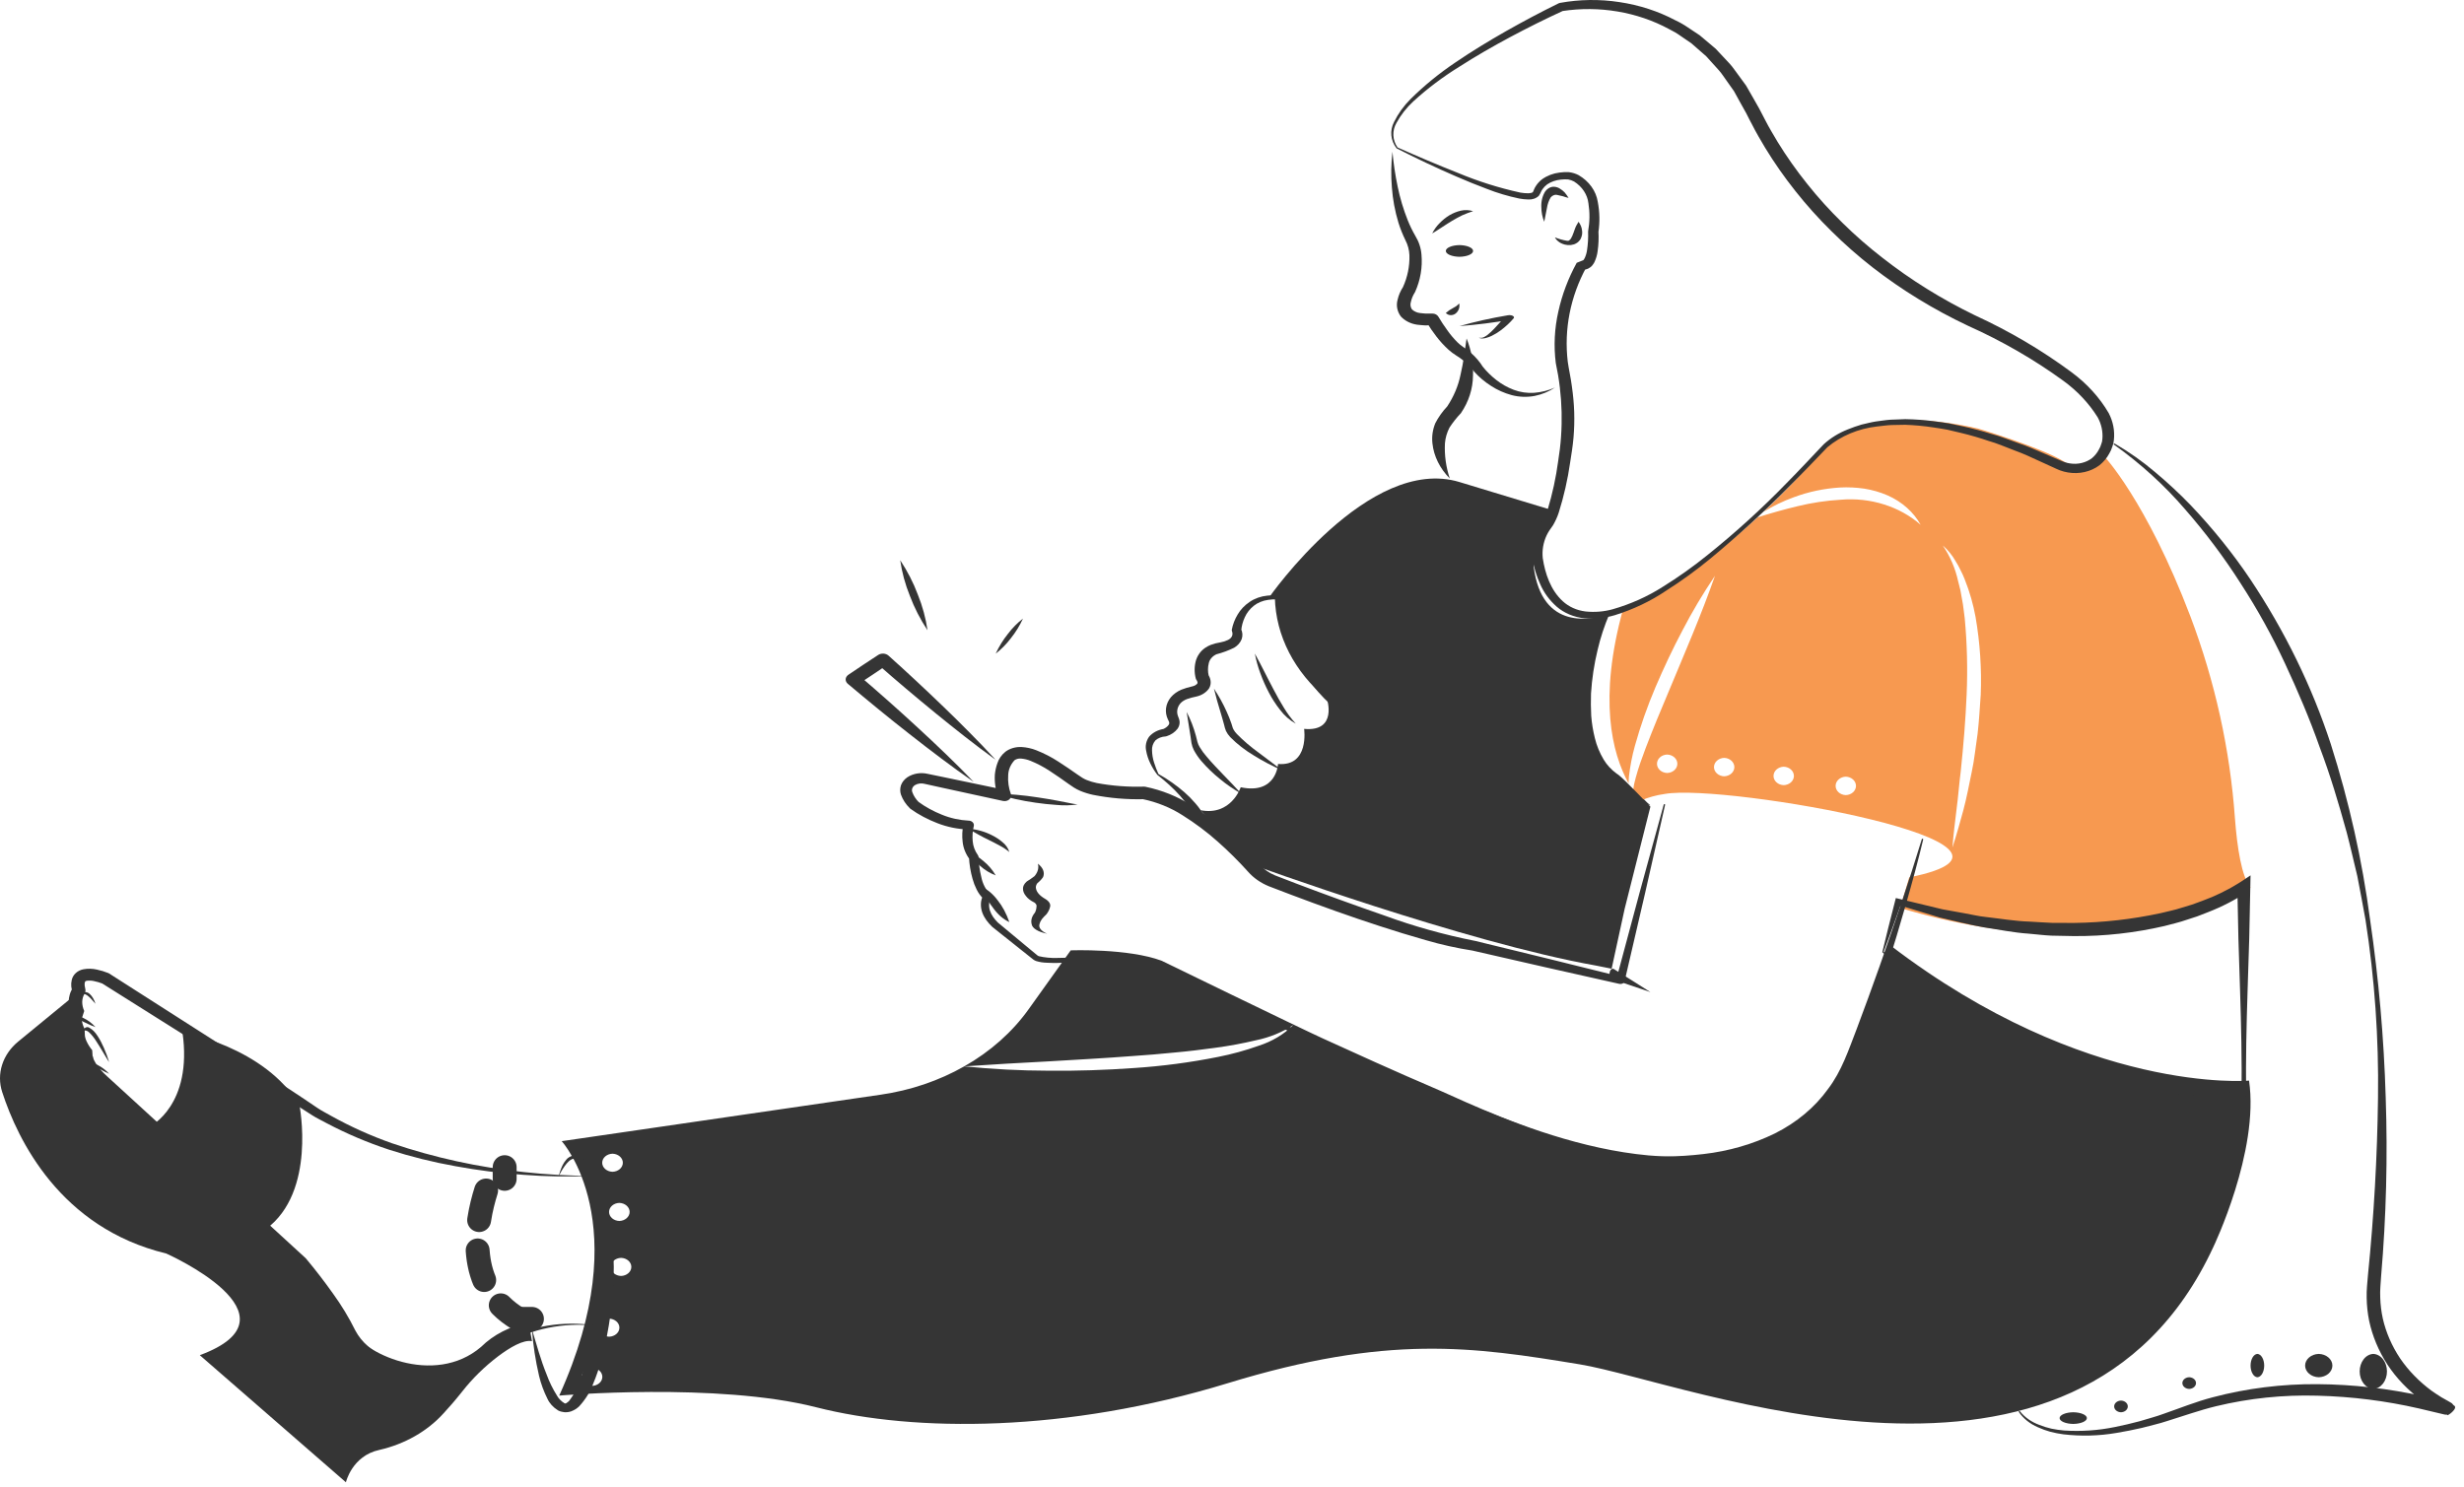 <svg width="174" height="105" viewBox="0 0 174 105" fill="none" xmlns="http://www.w3.org/2000/svg">
<g opacity="0.8">
<path d="M158.82 76.322C158.82 76.322 147.333 77.356 133.493 66.773C133.493 66.773 131.475 73.929 130.125 75.751C129.128 77.476 127.611 78.948 125.729 80.017C117.51 84.526 105.571 78.757 101.812 77.084C100.076 76.313 99.815 76.266 93.387 73.333C91.59 72.512 82.035 67.858 82.035 67.858C79.667 66.973 75.612 67.122 75.612 67.122L72.636 71.285C71.487 72.894 69.937 74.27 68.095 75.317C70.087 75.177 72.064 75.07 74.046 74.964C76.024 74.845 78.001 74.742 79.968 74.589C80.957 74.525 81.94 74.44 82.919 74.342C83.897 74.257 84.871 74.134 85.844 74.002C86.812 73.872 87.771 73.694 88.715 73.469C89.67 73.272 90.565 72.903 91.339 72.388C90.682 73.048 89.838 73.555 88.885 73.861C87.952 74.194 86.986 74.459 86 74.653C84.046 75.043 82.06 75.305 80.058 75.436C78.061 75.577 76.064 75.645 74.067 75.624C72.071 75.62 70.077 75.517 68.095 75.317H68.09C66.312 76.331 64.3 77.013 62.188 77.318L39.666 80.6C39.666 80.6 44.996 86.412 39.491 98.57C39.491 98.57 50.656 97.613 57.642 99.396C64.622 101.176 75.336 101.176 86.677 97.702C98.019 94.228 104 95.118 111.563 96.365C119.125 97.612 146.635 108.928 156.296 88.081C156.296 88.081 159.553 81.311 158.82 76.322ZM43.736 86.237C43.541 86.231 43.356 86.161 43.221 86.042C43.086 85.923 43.01 85.764 43.01 85.599C43.01 85.433 43.086 85.274 43.221 85.155C43.356 85.036 43.541 84.966 43.736 84.96C43.931 84.966 44.116 85.036 44.251 85.155C44.387 85.274 44.463 85.433 44.463 85.599C44.463 85.764 44.387 85.923 44.251 86.042C44.116 86.161 43.931 86.231 43.736 86.237ZM43.255 81.486C43.45 81.491 43.635 81.561 43.771 81.68C43.907 81.799 43.983 81.959 43.983 82.125C43.983 82.29 43.907 82.45 43.771 82.569C43.635 82.688 43.45 82.758 43.255 82.763C43.059 82.758 42.874 82.688 42.738 82.569C42.602 82.45 42.526 82.29 42.526 82.125C42.526 81.959 42.602 81.799 42.738 81.68C42.874 81.561 43.059 81.491 43.254 81.486H43.255ZM41.809 97.885C41.614 97.879 41.429 97.809 41.294 97.69C41.159 97.571 41.083 97.412 41.083 97.246C41.083 97.081 41.159 96.922 41.294 96.803C41.429 96.684 41.614 96.614 41.809 96.608C42.004 96.614 42.189 96.684 42.324 96.803C42.46 96.922 42.535 97.081 42.535 97.246C42.535 97.412 42.46 97.571 42.324 97.69C42.189 97.809 42.004 97.879 41.809 97.885H41.809ZM43.014 94.411C42.819 94.405 42.634 94.335 42.498 94.216C42.363 94.097 42.287 93.938 42.287 93.772C42.287 93.607 42.363 93.448 42.498 93.329C42.634 93.21 42.819 93.14 43.014 93.134C43.209 93.14 43.393 93.21 43.529 93.329C43.664 93.448 43.74 93.607 43.74 93.772C43.74 93.938 43.664 94.097 43.529 94.216C43.393 94.335 43.209 94.405 43.014 94.411ZM43.857 90.12C43.662 90.114 43.477 90.044 43.341 89.925C43.206 89.806 43.13 89.647 43.13 89.481C43.13 89.316 43.206 89.156 43.341 89.037C43.477 88.918 43.662 88.848 43.857 88.843C44.052 88.848 44.236 88.918 44.372 89.037C44.507 89.156 44.583 89.316 44.583 89.481C44.583 89.647 44.507 89.806 44.372 89.925C44.236 90.044 44.052 90.114 43.857 90.12H43.857Z" fill="#020202"/>
<path d="M115.773 56.056C115.989 56.368 116.249 56.646 116.547 56.882C116.437 56.853 115.546 56.602 115.585 56.284V56.265C115.619 56.175 115.686 56.1 115.773 56.056Z" fill="#020202"/>
<path d="M157.824 57.789C157.478 52.943 156.422 48.156 154.683 43.544C151.562 35.339 148.565 32.193 148.565 32.193C148.565 32.193 147.342 33.586 145.747 32.596C144.151 31.607 139.683 30.27 139.683 30.27C131.905 28.465 129.077 31.351 129.077 31.351C127.672 33.026 126.157 34.629 124.539 36.15C125.206 35.736 125.925 35.39 126.681 35.117C127.717 34.731 128.819 34.5 129.942 34.432C130.515 34.403 131.09 34.43 131.656 34.514C132.228 34.605 132.781 34.766 133.302 34.992C134.318 35.443 135.137 36.173 135.632 37.07C134.903 36.427 134.019 35.935 133.044 35.628C132.069 35.321 131.028 35.207 129.996 35.295C128.959 35.355 127.931 35.51 126.93 35.755C126 35.977 125.066 36.241 124.127 36.536L124.122 36.541C118.64 41.561 114.619 43.01 114.619 43.01C112.869 49.354 113.819 53.181 115.006 55.329C115.006 55.169 115.021 55.008 115.031 54.847C115.112 54.119 115.252 53.397 115.449 52.687C115.842 51.276 116.33 49.886 116.91 48.525C117.491 47.171 118.118 45.831 118.814 44.52C119.497 43.202 120.262 41.917 121.105 40.671C120.136 43.444 118.963 46.13 117.844 48.825C117.273 50.17 116.716 51.515 116.199 52.869C115.946 53.546 115.697 54.227 115.513 54.917C115.422 55.225 115.357 55.538 115.32 55.854C115.477 56.098 115.649 56.334 115.836 56.561C116.381 56.32 116.967 56.156 117.571 56.075C121.801 55.32 146.358 59.66 134.822 61.968L134.186 64.129C150.21 68.945 158.928 62.675 158.928 62.675C158.296 61.951 157.978 59.833 157.824 57.789ZM117.73 54.596C117.537 54.59 117.354 54.519 117.22 54.397C117.086 54.276 117.011 54.114 117.011 53.945C117.011 53.776 117.086 53.614 117.22 53.493C117.354 53.371 117.537 53.3 117.73 53.294C117.923 53.3 118.106 53.371 118.24 53.493C118.375 53.614 118.45 53.776 118.45 53.945C118.45 54.114 118.375 54.276 118.24 54.397C118.106 54.519 117.923 54.59 117.73 54.596ZM121.756 54.83C121.563 54.824 121.38 54.753 121.246 54.632C121.111 54.51 121.036 54.348 121.036 54.179C121.036 54.011 121.111 53.848 121.246 53.727C121.38 53.606 121.563 53.534 121.756 53.528C121.949 53.534 122.132 53.606 122.266 53.727C122.4 53.848 122.475 54.011 122.475 54.179C122.475 54.348 122.4 54.51 122.266 54.631C122.132 54.753 121.949 54.824 121.756 54.83V54.83ZM125.961 55.455C125.767 55.449 125.585 55.378 125.45 55.256C125.316 55.135 125.241 54.973 125.241 54.804C125.241 54.635 125.316 54.473 125.45 54.352C125.585 54.23 125.767 54.159 125.961 54.153C126.154 54.159 126.337 54.23 126.471 54.352C126.605 54.473 126.68 54.635 126.68 54.804C126.68 54.973 126.605 55.135 126.471 55.256C126.337 55.378 126.154 55.449 125.961 55.455ZM130.344 56.158C130.151 56.152 129.968 56.081 129.834 55.959C129.7 55.838 129.625 55.676 129.625 55.507C129.625 55.338 129.7 55.176 129.834 55.055C129.968 54.933 130.151 54.862 130.344 54.856C130.537 54.862 130.72 54.933 130.855 55.055C130.989 55.176 131.064 55.338 131.064 55.507C131.064 55.676 130.989 55.838 130.855 55.959C130.72 56.081 130.537 56.152 130.344 56.158ZM139.872 49.081C139.807 49.992 139.758 50.907 139.653 51.814L139.464 53.177C139.405 53.628 139.335 54.08 139.236 54.531C139.052 55.425 138.883 56.327 138.649 57.212C138.406 58.102 138.162 58.987 137.874 59.859C137.944 58.948 138.058 58.045 138.167 57.147C138.287 56.245 138.351 55.342 138.465 54.444C138.654 52.643 138.803 50.847 138.878 49.05C138.955 47.259 138.91 45.465 138.744 43.678C138.679 43.236 138.649 42.785 138.555 42.346L138.436 41.682C138.386 41.466 138.326 41.249 138.272 41.032C138.08 40.148 137.715 39.299 137.193 38.524C137.564 38.851 137.871 39.23 138.103 39.643C138.232 39.845 138.346 40.054 138.446 40.268C138.557 40.477 138.654 40.692 138.739 40.91C139.087 41.781 139.345 42.677 139.509 43.587C139.823 45.405 139.945 47.244 139.872 49.081V49.081Z" fill="#F58024"/>
<path d="M116.547 56.973L114.729 64.186L113.808 68.421L112.723 68.202C103.49 66.572 88.264 61.009 88.264 61.009L84.762 57.222C86.946 57.653 87.615 55.604 87.615 55.604C90.156 56.139 90.25 53.958 90.25 53.958C92.484 54.148 92.093 51.481 92.093 51.481C94.475 51.701 93.707 49.366 93.707 49.366C91.412 47.473 90.091 44.904 90.027 42.206C89.889 42.196 89.749 42.196 89.611 42.206C89.611 42.206 96.655 32.102 103.064 34.047L109.479 35.993C108.735 37.252 108.334 38.633 108.305 40.037C108.889 44.579 112.426 43.783 113.654 43.359C113.301 44.183 113.023 45.027 112.822 45.886C112.574 46.909 112.416 47.946 112.352 48.988C112.337 49.511 112.337 50.034 112.367 50.56C112.408 51.089 112.494 51.614 112.624 52.132C112.751 52.66 112.96 53.17 113.248 53.651C113.471 54.024 113.779 54.358 114.155 54.634C114.2 54.669 114.248 54.702 114.298 54.733L114.303 54.737C114.769 55.098 116.547 56.973 116.547 56.973Z" fill="#020202"/>
<path d="M98.331 10.716C98.405 11.544 98.528 12.367 98.699 13.184C98.864 13.989 99.102 14.782 99.409 15.555C99.56 15.934 99.74 16.303 99.947 16.661C100.198 17.071 100.347 17.524 100.381 17.989C100.46 18.885 100.306 19.785 99.93 20.621L99.918 20.641L99.905 20.663C99.772 20.874 99.678 21.102 99.628 21.34C99.602 21.426 99.596 21.516 99.609 21.604C99.624 21.693 99.657 21.778 99.709 21.855C99.855 21.989 100.047 22.079 100.256 22.108C100.397 22.119 100.531 22.142 100.677 22.148L101.126 22.146L101.155 22.146C101.242 22.146 101.327 22.167 101.402 22.207C101.476 22.247 101.536 22.304 101.576 22.372C101.76 22.688 101.978 23.012 102.199 23.317C102.411 23.622 102.653 23.909 102.921 24.177C103.048 24.302 103.188 24.417 103.34 24.518C103.527 24.642 103.703 24.776 103.869 24.921C104.207 25.215 104.494 25.551 104.721 25.918L104.697 25.884C104.977 26.235 105.302 26.556 105.667 26.84C106.033 27.128 106.449 27.362 106.899 27.534C107.354 27.705 107.848 27.777 108.341 27.744C108.851 27.704 109.348 27.578 109.804 27.372C109.383 27.657 108.896 27.859 108.377 27.963C107.839 28.066 107.28 28.046 106.752 27.907C106.226 27.764 105.732 27.543 105.291 27.254C104.843 26.969 104.442 26.63 104.101 26.247L104.078 26.213C103.864 25.925 103.606 25.665 103.31 25.441C103.163 25.324 103.007 25.215 102.844 25.115C102.646 24.993 102.462 24.855 102.293 24.703C101.975 24.413 101.687 24.099 101.431 23.764C101.178 23.437 100.947 23.097 100.736 22.748L101.186 22.973L100.641 22.982C100.456 22.977 100.262 22.951 100.073 22.933C99.623 22.87 99.215 22.664 98.926 22.354C98.799 22.185 98.713 21.995 98.672 21.796C98.631 21.596 98.636 21.392 98.688 21.194C98.762 20.858 98.9 20.535 99.097 20.238L99.072 20.28C99.398 19.563 99.553 18.796 99.529 18.024C99.515 17.655 99.417 17.292 99.242 16.956C99.049 16.559 98.887 16.152 98.756 15.736C98.507 14.916 98.35 14.076 98.29 13.229C98.22 12.392 98.234 11.551 98.331 10.716Z" fill="#020202"/>
<path d="M98.688 10.413C100.081 11.032 101.519 11.647 102.957 12.213C104.371 12.805 105.85 13.271 107.373 13.605C107.551 13.635 107.732 13.65 107.914 13.651C108.079 13.647 108.231 13.606 108.244 13.568C108.247 13.544 108.25 13.574 108.273 13.516L108.33 13.38C108.368 13.288 108.416 13.199 108.473 13.116C108.586 12.943 108.732 12.787 108.904 12.656C109.252 12.407 109.673 12.245 110.12 12.189C110.338 12.158 110.559 12.147 110.78 12.158C111.023 12.186 111.256 12.256 111.467 12.365C111.836 12.578 112.148 12.856 112.383 13.182C112.618 13.508 112.77 13.873 112.829 14.253C112.966 14.964 112.981 15.688 112.875 16.402L112.878 16.347C112.906 16.815 112.886 17.285 112.818 17.75C112.786 18.003 112.715 18.25 112.607 18.486C112.577 18.556 112.537 18.622 112.488 18.684C112.463 18.718 112.441 18.75 112.411 18.784C112.373 18.818 112.333 18.852 112.292 18.885C112.199 18.957 112.087 19.008 111.967 19.035C111.844 19.055 111.718 19.056 111.595 19.037L112.026 18.866C110.893 20.949 110.438 23.26 110.71 25.55C110.787 26.099 110.93 26.714 111.003 27.302C111.087 27.896 111.146 28.495 111.165 29.097C111.184 29.699 111.168 30.302 111.117 30.903C111.065 31.509 110.968 32.096 110.876 32.683C110.705 33.872 110.437 35.049 110.074 36.205C109.974 36.51 109.84 36.806 109.676 37.089L109.408 37.475C109.332 37.59 109.266 37.709 109.208 37.833C108.979 38.336 108.889 38.879 108.944 39.418C109.108 40.503 109.498 41.684 110.36 42.466C110.786 42.859 111.354 43.114 111.971 43.188C112.61 43.255 113.258 43.203 113.872 43.034C115.144 42.671 116.341 42.136 117.418 41.447C118.519 40.764 119.567 40.02 120.557 39.219C122.552 37.621 124.428 35.915 126.174 34.111C127.063 33.212 127.902 32.311 128.78 31.384C129.265 30.939 129.846 30.579 130.49 30.327C130.806 30.198 131.13 30.085 131.461 29.987C131.798 29.915 132.131 29.817 132.474 29.767C132.818 29.727 133.161 29.665 133.507 29.643L134.548 29.604C135.239 29.615 135.93 29.666 136.614 29.758C136.954 29.808 137.299 29.843 137.636 29.906L138.64 30.121C139.308 30.267 139.967 30.442 140.614 30.646C141.277 30.816 141.894 31.08 142.533 31.3C143.176 31.515 143.787 31.787 144.401 32.052L145.324 32.449L145.555 32.548C145.624 32.575 145.685 32.604 145.752 32.627C145.885 32.675 146.023 32.709 146.164 32.73C146.442 32.776 146.728 32.766 147 32.7C147.273 32.635 147.525 32.517 147.736 32.354C147.942 32.177 148.108 31.968 148.224 31.738C148.292 31.624 148.344 31.503 148.38 31.378L148.439 31.194L148.464 31.004C148.508 30.479 148.394 29.952 148.133 29.477C147.515 28.483 146.684 27.6 145.683 26.877C143.622 25.38 141.376 24.085 138.987 23.015C136.559 21.869 134.294 20.483 132.235 18.884C131.208 18.083 130.238 17.229 129.33 16.327C128.416 15.429 127.567 14.484 126.787 13.496C126.003 12.511 125.287 11.486 124.643 10.428C124.328 9.895 124.011 9.364 123.735 8.815C123.592 8.544 123.446 8.271 123.314 7.999L122.88 7.222L122.452 6.443L121.934 5.71C121.755 5.47 121.601 5.212 121.401 4.986L120.792 4.311L120.487 3.974L120.14 3.671L119.446 3.064L118.675 2.535C118.423 2.354 118.151 2.194 117.865 2.055C115.618 0.838 112.93 0.384 110.32 0.782L110.398 0.756C109.13 1.336 107.876 1.964 106.648 2.618C105.421 3.275 104.218 3.965 103.061 4.708C101.889 5.431 100.802 6.25 99.812 7.154C99.324 7.605 98.921 8.119 98.616 8.678C98.459 8.949 98.383 9.25 98.396 9.553C98.409 9.857 98.509 10.152 98.688 10.413ZM98.622 10.477C98.412 10.206 98.285 9.893 98.254 9.568C98.222 9.242 98.288 8.916 98.443 8.618C98.731 8.03 99.123 7.484 99.606 7C100.568 6.047 101.634 5.176 102.79 4.401C103.935 3.621 105.128 2.896 106.344 2.204C107.563 1.514 108.798 0.855 110.073 0.232L110.077 0.231C110.1 0.219 110.125 0.211 110.151 0.206C111.538 -0.048 112.969 -0.067 114.365 0.149C115.76 0.357 117.097 0.791 118.304 1.43C118.615 1.575 118.911 1.743 119.187 1.933L120.027 2.492L120.784 3.129L121.162 3.449L121.493 3.803L122.156 4.512C122.374 4.751 122.541 5.018 122.736 5.27L123.298 6.038L123.764 6.848L124.225 7.661C124.359 7.932 124.5 8.194 124.641 8.458C124.911 8.99 125.222 9.505 125.529 10.022C126.159 11.048 126.859 12.041 127.625 12.995C128.386 13.952 129.215 14.867 130.106 15.736C130.991 16.61 131.936 17.436 132.937 18.21C134.929 19.77 137.118 21.132 139.462 22.269C141.902 23.389 144.192 24.738 146.29 26.293C147.375 27.094 148.266 28.074 148.91 29.176C149.223 29.775 149.349 30.434 149.275 31.088L149.235 31.336C149.212 31.417 149.182 31.497 149.155 31.577C149.105 31.738 149.034 31.893 148.945 32.041C148.78 32.349 148.548 32.626 148.261 32.858C147.959 33.086 147.6 33.25 147.213 33.339C146.825 33.427 146.42 33.437 146.027 33.369C145.833 33.337 145.644 33.286 145.463 33.219C145.373 33.186 145.284 33.143 145.2 33.107L144.977 33.004L144.081 32.595C143.485 32.321 142.892 32.04 142.269 31.817C141.65 31.589 141.049 31.314 140.408 31.136C139.782 30.922 139.144 30.737 138.496 30.581L137.523 30.351C137.197 30.284 136.865 30.245 136.535 30.19C135.876 30.089 135.21 30.026 134.541 30.002L133.54 30.021C133.208 30.036 132.88 30.09 132.549 30.122C131.23 30.273 130.001 30.787 129.045 31.588C128.188 32.479 127.309 33.407 126.417 34.293C124.644 36.09 122.768 37.809 120.795 39.443C119.804 40.262 118.753 41.025 117.649 41.726C116.553 42.465 115.327 43.049 114.019 43.454C113.337 43.657 112.612 43.731 111.894 43.67C111.148 43.596 110.453 43.304 109.923 42.843C109.415 42.392 109.021 41.855 108.767 41.264C108.503 40.69 108.321 40.091 108.224 39.479C108.14 38.84 108.228 38.193 108.484 37.589C108.549 37.437 108.627 37.289 108.715 37.146L108.963 36.768C109.094 36.52 109.204 36.264 109.289 36.002C109.629 34.879 109.876 33.736 110.031 32.583C110.413 30.276 110.357 27.93 109.864 25.638C109.712 24.427 109.773 23.204 110.044 22.009C110.305 20.817 110.742 19.658 111.343 18.562L111.774 18.39C111.798 18.375 111.773 18.405 111.798 18.38C111.804 18.374 111.812 18.369 111.82 18.366L111.849 18.325C111.875 18.295 111.895 18.261 111.909 18.225C111.992 18.043 112.047 17.853 112.073 17.659C112.137 17.234 112.162 16.805 112.148 16.376L112.147 16.363C112.147 16.349 112.148 16.335 112.15 16.321C112.266 15.672 112.273 15.011 112.17 14.36C112.136 14.056 112.028 13.762 111.853 13.496C111.679 13.231 111.441 13.001 111.156 12.82C111.026 12.75 110.883 12.7 110.733 12.672C110.558 12.661 110.381 12.665 110.206 12.686C109.862 12.721 109.535 12.836 109.26 13.02C109.132 13.114 109.022 13.226 108.935 13.351C108.889 13.413 108.851 13.48 108.82 13.55L108.772 13.655C108.743 13.716 108.707 13.776 108.666 13.832C108.573 13.922 108.457 13.991 108.328 14.036C108.199 14.08 108.059 14.098 107.921 14.089C107.705 14.085 107.491 14.062 107.28 14.022C106.493 13.857 105.726 13.628 104.989 13.337C104.254 13.063 103.534 12.767 102.822 12.458C101.393 11.839 100.01 11.187 98.622 10.477V10.477Z" fill="#020202"/>
<path d="M103.565 23.906C103.908 24.75 104.062 25.636 104.018 26.523C104.011 27.453 103.718 28.366 103.166 29.181C102.86 29.502 102.59 29.844 102.357 30.203C102.176 30.556 102.067 30.93 102.037 31.312C101.994 32.15 102.11 32.988 102.38 33.798C101.678 33.087 101.251 32.224 101.154 31.318C101.099 30.837 101.168 30.351 101.356 29.893C101.572 29.471 101.854 29.073 102.196 28.709C102.665 28.003 102.985 27.238 103.143 26.447C103.334 25.627 103.449 24.78 103.565 23.906Z" fill="#020202"/>
<path d="M81.726 54.724C81.531 54.468 81.365 54.197 81.23 53.914C81.09 53.629 80.992 53.331 80.938 53.025C80.862 52.686 80.935 52.334 81.144 52.037C81.399 51.74 81.783 51.539 82.213 51.478L82.138 51.495C82.304 51.427 82.443 51.32 82.536 51.186C82.564 51.139 82.576 51.085 82.568 51.032C82.562 51.003 82.553 50.975 82.54 50.948L82.473 50.811C82.352 50.556 82.307 50.28 82.344 50.007C82.38 49.734 82.496 49.473 82.682 49.247C82.873 49.023 83.126 48.84 83.418 48.714C83.671 48.614 83.935 48.534 84.206 48.475C84.346 48.447 84.468 48.377 84.551 48.279C84.566 48.248 84.57 48.214 84.562 48.181C84.553 48.133 84.533 48.086 84.505 48.043C84.475 48.009 84.455 47.97 84.444 47.929L84.442 47.919C84.329 47.493 84.335 47.052 84.459 46.628C84.531 46.4 84.655 46.185 84.825 45.996C85.005 45.805 85.236 45.652 85.5 45.548C85.725 45.464 85.962 45.403 86.205 45.365C86.379 45.335 86.547 45.281 86.702 45.206C86.827 45.15 86.928 45.062 86.99 44.954C87.04 44.85 87.048 44.734 87.013 44.626L86.989 44.552C86.982 44.531 86.98 44.509 86.984 44.487C87.054 44.108 87.195 43.741 87.402 43.398C87.603 43.053 87.894 42.749 88.252 42.508C88.609 42.266 89.041 42.114 89.497 42.069C89.718 42.044 89.941 42.036 90.163 42.045C90.382 42.056 90.597 42.094 90.814 42.118C90.851 42.123 90.886 42.139 90.91 42.163C90.934 42.188 90.946 42.219 90.944 42.251L90.943 42.264C90.904 42.962 90.982 43.661 91.173 44.341C91.354 45.024 91.631 45.687 92 46.314C92.357 46.94 92.796 47.531 93.311 48.075C93.817 48.617 94.378 49.123 94.986 49.585C95.04 49.627 95.08 49.68 95.104 49.739C95.233 50.058 95.314 50.389 95.345 50.725C95.388 51.1 95.31 51.477 95.12 51.817C95.054 51.91 94.982 51.999 94.904 52.084C94.809 52.161 94.711 52.237 94.609 52.306C94.497 52.357 94.382 52.407 94.266 52.452C94.154 52.485 94.038 52.511 93.92 52.529C93.701 52.562 93.478 52.575 93.256 52.566C93.052 52.548 92.851 52.522 92.648 52.498L93.276 51.991C93.347 52.335 93.379 52.683 93.372 53.032C93.369 53.402 93.292 53.769 93.142 54.117C92.965 54.534 92.599 54.876 92.123 55.067C91.659 55.219 91.151 55.251 90.666 55.157L91.344 54.703C91.323 55.048 91.237 55.388 91.088 55.709C90.934 56.061 90.669 56.371 90.322 56.606C89.953 56.846 89.494 56.969 89.027 56.953C88.817 56.948 88.609 56.926 88.404 56.889C88.212 56.844 88.027 56.791 87.841 56.74L88.494 56.403C88.422 56.77 88.284 57.126 88.086 57.458C87.882 57.823 87.554 58.13 87.143 58.338C86.926 58.438 86.687 58.501 86.44 58.521C86.194 58.542 85.945 58.52 85.708 58.458C85.496 58.403 85.289 58.334 85.09 58.251L84.554 57.969C84.491 57.936 84.444 57.886 84.422 57.827C84.298 57.535 84.14 57.253 83.95 56.987C83.758 56.71 83.536 56.447 83.309 56.183C83.077 55.922 82.828 55.67 82.564 55.431C82.302 55.193 82.016 54.956 81.726 54.724ZM81.807 54.667C82.136 54.85 82.453 55.049 82.755 55.263C83.063 55.479 83.357 55.709 83.636 55.951C83.917 56.197 84.176 56.459 84.412 56.736C84.662 57.02 84.874 57.325 85.048 57.647L84.916 57.505L85.4 57.709C85.558 57.759 85.72 57.799 85.885 57.829C86.025 57.86 86.17 57.867 86.313 57.85C86.456 57.832 86.593 57.791 86.716 57.727C86.963 57.577 87.153 57.369 87.263 57.129C87.396 56.867 87.483 56.59 87.522 56.306C87.529 56.249 87.551 56.194 87.586 56.144C87.621 56.094 87.668 56.051 87.725 56.018C87.781 55.985 87.846 55.962 87.913 55.952C87.981 55.941 88.051 55.943 88.118 55.956L88.175 55.969L88.611 56.061C88.746 56.078 88.882 56.085 89.019 56.082C89.251 56.087 89.478 56.023 89.658 55.899C89.845 55.76 89.983 55.581 90.06 55.382C90.153 55.158 90.207 54.924 90.218 54.687C90.22 54.625 90.237 54.563 90.267 54.507C90.298 54.45 90.341 54.398 90.396 54.355C90.45 54.312 90.513 54.279 90.583 54.257C90.653 54.234 90.727 54.224 90.801 54.226L90.853 54.229L90.896 54.233C91.15 54.285 91.417 54.277 91.666 54.208C91.77 54.164 91.862 54.102 91.936 54.028C92.011 53.953 92.068 53.867 92.103 53.774C92.213 53.525 92.275 53.264 92.287 52.999C92.303 52.714 92.289 52.429 92.243 52.146C92.232 52.076 92.24 52.004 92.268 51.938C92.295 51.87 92.341 51.81 92.401 51.761C92.462 51.711 92.535 51.674 92.616 51.653C92.697 51.632 92.782 51.626 92.865 51.638L92.871 51.639L93.329 51.703C93.465 51.711 93.602 51.707 93.738 51.692C93.844 51.69 93.947 51.664 94.038 51.618C94.129 51.572 94.204 51.507 94.255 51.429C94.449 50.958 94.452 50.446 94.263 49.974L94.38 50.127C93.759 49.61 93.204 49.04 92.722 48.426C92.244 47.816 91.844 47.166 91.528 46.486C91.213 45.812 90.977 45.114 90.824 44.401C90.66 43.689 90.591 42.965 90.618 42.24L90.748 42.386C90.355 42.318 89.951 42.312 89.556 42.368C89.173 42.419 88.817 42.566 88.535 42.789C88.258 43.014 88.043 43.288 87.907 43.591C87.766 43.892 87.68 44.21 87.652 44.533L87.624 44.395C87.751 44.634 87.771 44.903 87.679 45.153C87.583 45.394 87.398 45.603 87.15 45.749C86.755 45.943 86.336 46.099 85.899 46.212C85.762 46.276 85.643 46.364 85.551 46.47C85.458 46.576 85.394 46.697 85.364 46.826C85.287 47.126 85.285 47.437 85.357 47.738L85.294 47.614C85.399 47.759 85.465 47.921 85.488 48.089C85.514 48.273 85.475 48.46 85.376 48.626C85.184 48.903 84.871 49.107 84.502 49.192C84.269 49.238 84.04 49.299 83.819 49.376C83.642 49.441 83.486 49.541 83.365 49.667C83.25 49.799 83.174 49.951 83.143 50.113C83.113 50.274 83.129 50.439 83.191 50.594L83.255 50.764C83.282 50.841 83.297 50.92 83.301 51C83.306 51.166 83.255 51.33 83.154 51.472C82.971 51.712 82.702 51.896 82.385 51.997C82.363 52.005 82.34 52.01 82.316 52.013L82.309 52.014C82.035 52.028 81.778 52.129 81.59 52.296C81.419 52.503 81.335 52.752 81.353 53.003C81.359 53.287 81.406 53.569 81.492 53.843C81.578 54.122 81.683 54.398 81.807 54.667Z" fill="#020202"/>
<path d="M85.725 48.637C86.073 49.164 86.373 49.707 86.622 50.263C86.752 50.539 86.858 50.821 86.96 51.107C87.013 51.243 87.041 51.416 87.097 51.508C87.16 51.628 87.245 51.742 87.348 51.847C87.803 52.309 88.31 52.744 88.865 53.146L90.541 54.407C89.841 54.102 89.178 53.756 88.561 53.371C87.92 52.989 87.353 52.549 86.875 52.061C86.75 51.927 86.65 51.782 86.576 51.63C86.518 51.484 86.473 51.335 86.441 51.185C86.373 50.905 86.279 50.626 86.2 50.343C86.026 49.78 85.865 49.212 85.725 48.637Z" fill="#020202"/>
<path d="M83.798 50.286C84.077 50.823 84.296 51.388 84.452 51.971C84.493 52.116 84.531 52.263 84.562 52.411C84.597 52.533 84.648 52.651 84.715 52.76C84.858 53.003 85.025 53.232 85.213 53.444C85.585 53.891 86.001 54.315 86.412 54.746C86.826 55.175 87.246 55.603 87.651 56.056C87.12 55.755 86.618 55.409 86.149 55.021C85.672 54.637 85.231 54.212 84.832 53.75C84.627 53.509 84.449 53.247 84.301 52.968C84.225 52.815 84.17 52.652 84.139 52.484L84.077 52.047L83.798 50.286Z" fill="#020202"/>
<path d="M88.614 46.164C89.089 47.017 89.497 47.883 89.949 48.723C90.168 49.147 90.402 49.56 90.65 49.964C90.894 50.374 91.181 50.759 91.504 51.11C91.072 50.871 90.696 50.541 90.4 50.144C90.095 49.76 89.827 49.346 89.601 48.91C89.374 48.478 89.176 48.031 89.009 47.572C88.836 47.115 88.704 46.644 88.614 46.164Z" fill="#020202"/>
<path d="M135.81 59.289C135.449 60.814 135.032 62.328 134.6 63.839C134.166 65.35 133.719 66.858 133.232 68.358C132.749 69.858 132.249 71.355 131.734 72.847C131.462 73.595 131.236 74.333 130.923 75.089C130.623 75.847 130.224 76.573 129.731 77.255C128.755 78.643 127.389 79.806 125.754 80.643C124.12 81.461 122.311 82.002 120.431 82.234C118.572 82.474 116.682 82.5 114.814 82.311C114.349 82.268 113.884 82.213 113.422 82.144C112.95 82.062 112.484 81.96 112.024 81.839L110.711 81.422L109.43 80.962C102.697 78.374 96.299 75.299 89.852 72.294C88.244 71.536 86.653 70.754 85.065 69.966C84.67 69.765 84.269 69.574 83.88 69.36C83.503 69.147 83.113 68.95 82.712 68.771C81.89 68.452 81.016 68.238 80.12 68.137C78.298 67.967 76.463 67.925 74.634 68.013C74.401 68.013 74.168 68.012 73.93 67.998C73.674 67.993 73.422 67.954 73.181 67.882C73.102 67.856 73.03 67.819 72.968 67.771L72.836 67.667L72.586 67.468L72.085 67.069L70.083 65.475L70.066 65.46C69.915 65.316 69.778 65.161 69.657 64.997C69.535 64.828 69.437 64.647 69.367 64.457C69.297 64.262 69.264 64.058 69.268 63.854C69.27 63.636 69.328 63.421 69.437 63.224L69.481 63.517C69.261 63.31 69.086 63.073 68.963 62.815C68.843 62.575 68.747 62.326 68.678 62.071C68.538 61.573 68.454 61.065 68.426 60.554L68.483 60.706C68.201 60.335 68.029 59.913 67.98 59.474C67.954 59.264 67.945 59.053 67.955 58.842C67.964 58.628 67.992 58.416 68.04 58.206L68.394 58.589C67.632 58.564 66.884 58.411 66.193 58.14C65.854 58.01 65.525 57.861 65.21 57.693C64.89 57.525 64.585 57.336 64.298 57.13C64.285 57.12 64.272 57.109 64.261 57.097L64.256 57.092C63.966 56.811 63.751 56.482 63.623 56.126C63.553 55.91 63.553 55.682 63.623 55.466C63.703 55.243 63.86 55.045 64.074 54.898C64.277 54.765 64.514 54.674 64.766 54.632C65.019 54.591 65.279 54.6 65.526 54.66L66.632 54.888L71.053 55.81L70.498 56.31C70.303 55.795 70.22 55.255 70.253 54.715C70.278 54.438 70.339 54.163 70.436 53.897C70.535 53.591 70.73 53.313 71.001 53.093C71.317 52.858 71.731 52.739 72.151 52.762C72.499 52.784 72.84 52.858 73.157 52.981C73.718 53.202 74.249 53.474 74.738 53.793C75.218 54.095 75.673 54.417 76.115 54.724L76.44 54.941C76.533 54.998 76.631 55.047 76.734 55.09C76.964 55.183 77.204 55.255 77.452 55.306C78.538 55.507 79.65 55.592 80.761 55.56L80.783 55.559C80.814 55.559 80.846 55.562 80.876 55.567C82.053 55.808 83.157 56.253 84.119 56.874C85.051 57.461 85.921 58.115 86.718 58.83C87.51 59.535 88.254 60.278 88.946 61.054C89.233 61.387 89.613 61.654 90.052 61.833L91.584 62.423C93.642 63.203 95.713 63.954 97.798 64.676C99.845 65.425 101.967 66.019 104.139 66.45L104.166 66.454L104.188 66.459C107.633 67.294 111.074 68.14 114.512 68.998L114.134 69.191L115.794 63.005L117.488 56.825C117.491 56.814 117.499 56.804 117.51 56.799C117.521 56.793 117.534 56.791 117.547 56.793C117.56 56.795 117.571 56.802 117.578 56.811C117.585 56.82 117.588 56.831 117.585 56.842L116.173 63.072L114.726 69.297C114.711 69.362 114.666 69.42 114.6 69.457C114.534 69.495 114.454 69.508 114.376 69.495L114.358 69.492L114.349 69.49C110.883 68.718 107.421 67.933 103.963 67.135L104.012 67.144C102.875 66.967 101.755 66.718 100.663 66.397C99.581 66.092 98.513 65.76 97.452 65.416C95.331 64.728 93.244 63.977 91.174 63.196L89.616 62.601C89.03 62.364 88.522 62.011 88.136 61.571C87.465 60.823 86.743 60.108 85.976 59.429C85.219 58.755 84.394 58.138 83.511 57.584C82.669 57.043 81.705 56.652 80.678 56.438L80.793 56.446C79.581 56.477 78.37 56.374 77.19 56.14C76.874 56.072 76.568 55.977 76.276 55.855C76.119 55.787 75.969 55.709 75.828 55.62C75.702 55.539 75.589 55.459 75.474 55.379C75.024 55.06 74.592 54.749 74.144 54.462C73.717 54.178 73.256 53.934 72.767 53.735C72.557 53.651 72.332 53.597 72.101 53.577C72.019 53.57 71.936 53.576 71.858 53.596C71.779 53.617 71.706 53.65 71.643 53.694C71.361 54.001 71.203 54.377 71.195 54.765C71.164 55.206 71.228 55.648 71.382 56.071L71.383 56.076C71.408 56.142 71.411 56.213 71.392 56.281C71.373 56.348 71.334 56.411 71.277 56.461C71.22 56.511 71.148 56.548 71.069 56.567C70.99 56.586 70.906 56.587 70.826 56.57L66.416 55.611L65.314 55.368C65.197 55.334 65.071 55.324 64.948 55.339C64.826 55.353 64.709 55.393 64.608 55.454C64.519 55.511 64.454 55.591 64.422 55.681C64.39 55.772 64.392 55.869 64.428 55.958C64.523 56.217 64.679 56.456 64.887 56.662L64.845 56.624C65.095 56.808 65.36 56.977 65.638 57.129C65.92 57.284 66.213 57.422 66.517 57.543C67.11 57.787 67.754 57.929 68.412 57.962L68.415 57.962C68.514 57.965 68.608 58.002 68.675 58.065C68.743 58.127 68.778 58.209 68.773 58.293C68.772 58.31 68.77 58.328 68.766 58.344C68.724 58.519 68.696 58.695 68.683 58.873C68.67 59.053 68.672 59.233 68.689 59.413C68.716 59.758 68.839 60.092 69.048 60.389L69.051 60.394C69.084 60.438 69.103 60.489 69.105 60.541C69.118 61.015 69.183 61.487 69.298 61.951C69.384 62.394 69.595 62.813 69.913 63.172L69.915 63.174C69.956 63.214 69.981 63.263 69.989 63.314C69.996 63.366 69.986 63.419 69.958 63.465C69.89 63.593 69.853 63.731 69.847 63.871C69.84 64.024 69.861 64.177 69.909 64.325C69.961 64.477 70.035 64.624 70.129 64.761C70.228 64.903 70.341 65.037 70.467 65.162L70.451 65.147L72.423 66.786L72.916 67.195L73.163 67.4C73.202 67.432 73.249 67.474 73.282 67.497C73.305 67.514 73.332 67.527 73.361 67.536C73.777 67.631 74.207 67.672 74.637 67.659C76.485 67.608 78.335 67.671 80.172 67.849C81.102 67.96 82.006 68.188 82.855 68.525C83.266 68.712 83.664 68.916 84.049 69.137C84.43 69.35 84.829 69.544 85.22 69.746C86.799 70.54 88.408 71.292 90.019 72.04C93.239 73.541 96.496 74.983 99.791 76.365C103.08 77.749 106.386 79.121 109.754 80.325L111.018 80.769L112.291 81.164L112.921 81.309C113.132 81.364 113.348 81.406 113.566 81.433C114.01 81.496 114.458 81.546 114.907 81.585C116.701 81.745 118.512 81.72 120.299 81.51C122.073 81.307 123.784 80.813 125.334 80.055C126.87 79.287 128.158 78.211 129.084 76.922C130.055 75.651 130.536 74.169 131.11 72.687C131.667 71.208 132.208 69.725 132.734 68.238C133.782 65.264 134.798 62.279 135.713 59.271C135.715 59.266 135.717 59.261 135.721 59.257C135.725 59.252 135.73 59.248 135.736 59.245C135.741 59.243 135.747 59.241 135.754 59.24C135.76 59.239 135.767 59.239 135.773 59.241C135.785 59.243 135.796 59.25 135.803 59.259C135.81 59.268 135.812 59.279 135.81 59.289Z" fill="#020202"/>
<path d="M116.547 70.071L113.841 69.155C113.781 69.135 113.728 69.077 113.695 68.995C113.661 68.912 113.65 68.812 113.662 68.716C113.675 68.62 113.711 68.535 113.762 68.482C113.814 68.428 113.876 68.409 113.936 68.43C113.949 68.434 113.961 68.44 113.973 68.447L116.547 70.071Z" fill="#020202"/>
<path d="M70.314 56.056C71.299 56.078 72.279 56.163 73.243 56.313C73.721 56.386 74.198 56.461 74.67 56.552C75.146 56.634 75.606 56.75 76.093 56.82C75.6 56.89 75.095 56.9 74.598 56.851C74.107 56.818 73.619 56.765 73.135 56.695C72.164 56.561 71.217 56.347 70.314 56.056Z" fill="#020202"/>
<path d="M68.387 58.53C68.974 58.572 69.544 58.732 70.06 58.998C70.322 59.127 70.566 59.288 70.786 59.476C71.021 59.658 71.192 59.904 71.277 60.179C71.067 60.003 70.836 59.849 70.59 59.722C70.351 59.593 70.111 59.464 69.862 59.345C69.354 59.101 68.861 58.829 68.387 58.53Z" fill="#020202"/>
<path d="M68.387 60.178C68.781 60.327 69.148 60.549 69.472 60.836C69.804 61.109 70.089 61.445 70.314 61.828C69.919 61.68 69.552 61.458 69.229 61.17C68.897 60.896 68.612 60.56 68.387 60.178Z" fill="#020202"/>
<path d="M69.35 62.651C69.75 62.832 70.124 63.149 70.449 63.584C70.784 63.995 71.066 64.52 71.276 65.125C70.876 64.945 70.502 64.628 70.178 64.192C69.843 63.779 69.562 63.255 69.35 62.651Z" fill="#020202"/>
<path d="M73.945 65.948C73.634 65.886 73.37 65.792 73.178 65.674C72.986 65.557 72.874 65.42 72.853 65.279C72.781 64.999 72.864 64.715 73.094 64.449L73.081 64.465C73.151 64.329 73.189 64.19 73.192 64.051C73.223 63.949 73.176 63.844 73.058 63.753C72.777 63.615 72.569 63.455 72.446 63.283C72.311 63.12 72.241 62.949 72.24 62.777C72.231 62.598 72.323 62.42 72.509 62.257C72.711 62.134 72.895 62.006 73.062 61.874C73.293 61.593 73.372 61.296 73.292 61.002C73.66 61.291 73.79 61.621 73.662 61.943C73.562 62.096 73.424 62.243 73.251 62.384C73.161 62.507 73.13 62.635 73.159 62.763C73.21 63.025 73.436 63.276 73.811 63.49C74.094 63.659 74.215 63.865 74.148 64.069C74.11 64.235 74.029 64.4 73.909 64.559L73.903 64.567L73.896 64.576C73.781 64.689 73.661 64.801 73.575 64.918C73.49 65.033 73.434 65.151 73.406 65.27C73.367 65.392 73.394 65.517 73.487 65.634C73.581 65.751 73.737 65.859 73.945 65.948Z" fill="#020202"/>
<path d="M68.765 55.232C67.978 54.689 67.216 54.127 66.458 53.562C65.706 52.992 64.953 52.424 64.219 51.84C62.738 50.683 61.295 49.496 59.869 48.296C59.82 48.255 59.782 48.207 59.756 48.153C59.73 48.1 59.717 48.044 59.718 47.986C59.719 47.929 59.734 47.873 59.762 47.82C59.79 47.768 59.83 47.721 59.881 47.681L59.907 47.661L59.916 47.655C60.606 47.182 61.308 46.722 62.011 46.262L62.016 46.258C62.122 46.19 62.255 46.157 62.39 46.165C62.525 46.173 62.651 46.223 62.742 46.304C64.064 47.487 65.353 48.694 66.622 49.916C67.258 50.526 67.884 51.144 68.499 51.769C69.116 52.393 69.726 53.023 70.313 53.669C69.574 53.136 68.856 52.588 68.145 52.034C67.436 51.479 66.734 50.918 66.04 50.351C64.655 49.216 63.288 48.067 61.956 46.892L62.687 46.935C61.995 47.405 61.301 47.875 60.596 48.332L60.644 47.691C62.054 48.904 63.447 50.13 64.802 51.385C65.486 52.008 66.151 52.645 66.817 53.282C67.478 53.923 68.134 54.568 68.765 55.232Z" fill="#020202"/>
<path d="M65.497 44.515C64.982 43.734 64.567 42.924 64.256 42.094C63.921 41.268 63.691 40.423 63.571 39.569C64.087 40.35 64.502 41.16 64.812 41.991C65.146 42.817 65.376 43.662 65.497 44.515Z" fill="#020202"/>
<path d="M70.314 46.165C70.549 45.659 70.835 45.195 71.165 44.784C71.484 44.361 71.846 43.993 72.24 43.691C72.005 44.198 71.719 44.662 71.389 45.072C71.069 45.495 70.707 45.862 70.314 46.165Z" fill="#020202"/>
<path d="M39.447 83.109C39.508 82.835 39.601 82.566 39.724 82.305C39.79 82.171 39.875 82.042 39.977 81.922C40.084 81.778 40.259 81.67 40.467 81.619C40.585 81.603 40.706 81.611 40.818 81.641C40.93 81.671 41.029 81.723 41.107 81.791C41.248 81.898 41.371 82.018 41.472 82.147C41.663 82.394 41.827 82.651 41.963 82.917C42.477 83.966 42.848 85.051 43.07 86.156C43.419 88.364 43.434 90.594 43.116 92.804C42.961 93.906 42.758 95.005 42.455 96.096C42.297 96.641 42.12 97.184 41.892 97.723C41.685 98.293 41.352 98.832 40.908 99.32C40.756 99.472 40.559 99.596 40.333 99.683C40.181 99.735 40.012 99.756 39.845 99.743C39.688 99.727 39.537 99.684 39.407 99.616C39.068 99.403 38.812 99.126 38.668 98.813C38.402 98.284 38.201 97.738 38.068 97.182C37.814 96.094 37.646 94.997 37.565 93.895C37.894 94.967 38.178 96.045 38.604 97.085C38.79 97.6 39.036 98.102 39.339 98.584C39.455 98.787 39.632 98.967 39.856 99.11C39.942 99.137 39.918 99.13 39.971 99.113C40.063 99.062 40.142 99 40.204 98.929C40.538 98.485 40.789 98.01 40.948 97.515C41.137 97.002 41.283 96.474 41.41 95.943C41.673 94.881 41.864 93.803 41.998 92.722C42.15 91.642 42.239 90.557 42.282 89.473C42.335 88.391 42.308 87.309 42.202 86.23C42.151 85.692 42.029 85.171 41.906 84.63C41.781 84.096 41.634 83.564 41.443 83.047C41.355 82.79 41.24 82.539 41.1 82.296C40.965 82.074 40.748 81.812 40.524 81.836C40.271 81.865 40.039 82.132 39.878 82.357C39.706 82.598 39.561 82.849 39.447 83.109Z" fill="#020202"/>
<path d="M133.018 67.229L135.835 69.131L137.291 70.037C137.779 70.334 138.247 70.656 138.756 70.924C139.762 71.476 140.736 72.069 141.781 72.558C142.3 72.805 142.798 73.087 143.327 73.317L144.908 74.014C147.034 74.909 149.231 75.664 151.48 76.275C153.729 76.906 156.077 77.21 158.435 77.176L158.292 77.317C158.305 76.095 158.298 74.872 158.279 73.65C158.267 72.427 158.218 71.205 158.187 69.982L158.07 66.315L157.994 62.647L158.746 62.96C157.868 63.55 156.914 64.044 155.905 64.434L155.16 64.723L154.399 64.971C153.895 65.15 153.37 65.262 152.853 65.403C150.767 65.889 148.618 66.129 146.462 66.116L144.853 66.084C144.318 66.058 143.787 65.989 143.254 65.944C142.185 65.874 141.142 65.654 140.091 65.498C139.045 65.313 138.02 65.047 136.992 64.808L133.977 63.892L134.285 63.747C133.88 64.882 133.459 66.033 133.018 67.229ZM132.921 67.254C133.204 66.083 133.507 64.867 133.825 63.636L133.878 63.429L134.133 63.49L137.169 64.223L138.707 64.501C139.22 64.587 139.723 64.719 140.243 64.768C141.278 64.883 142.303 65.064 143.344 65.094C143.863 65.122 144.381 65.162 144.899 65.181L146.454 65.187C148.52 65.161 150.576 64.928 152.585 64.494C153.079 64.369 153.585 64.274 154.066 64.112L154.796 63.891L155.508 63.631C156.445 63.291 157.334 62.856 158.158 62.334L158.927 61.827L158.91 62.647L158.833 66.315L158.717 69.982C158.686 71.205 158.637 72.427 158.624 73.65C158.606 74.872 158.599 76.095 158.612 77.317L158.613 77.45L158.469 77.459C157.267 77.52 156.062 77.492 154.866 77.375L153.97 77.29L153.081 77.166C152.484 77.096 151.901 76.966 151.312 76.859C148.963 76.386 146.684 75.674 144.52 74.735L142.917 74.001C142.381 73.76 141.879 73.466 141.362 73.195C140.319 72.665 139.347 72.038 138.367 71.426C137.868 71.131 137.409 70.788 136.943 70.454L135.551 69.449C134.642 68.721 133.753 67.965 132.921 67.254Z" fill="#020202"/>
<path d="M149.338 31.332C150.36 31.928 151.315 32.603 152.191 33.349C153.075 34.087 153.912 34.866 154.698 35.681C156.26 37.321 157.665 39.066 158.898 40.898C161.35 44.571 163.264 48.487 164.595 52.558C165.887 56.621 166.813 60.763 167.366 64.946C167.977 69.115 168.345 73.302 168.471 77.509C168.615 81.713 168.508 85.92 168.149 90.114C168.116 90.649 168.06 91.144 168.085 91.646C168.1 92.148 168.161 92.648 168.269 93.141C168.496 94.125 168.908 95.072 169.489 95.943C170.078 96.807 170.831 97.58 171.717 98.233C171.941 98.392 172.173 98.543 172.408 98.69L172.772 98.896L172.955 99C173.009 99.028 173.061 99.058 173.11 99.091C173.172 99.154 173.102 99.046 173.267 99.254C173.695 99.439 172.709 100.125 172.817 99.92C172.77 99.923 172.724 99.921 172.679 99.915L172.618 99.906L170.814 99.478C168.476 98.941 166.072 98.639 163.652 98.577C161.234 98.507 158.817 98.758 156.49 99.321C155.329 99.601 154.219 100.004 153.038 100.367C152.461 100.562 151.852 100.687 151.261 100.85C150.661 100.99 150.052 101.109 149.441 101.21C148.211 101.42 146.948 101.452 145.705 101.305C145.394 101.263 145.087 101.203 144.786 101.126C144.487 101.042 144.196 100.937 143.918 100.81C143.35 100.569 142.877 100.19 142.559 99.721C142.553 99.712 142.552 99.7 142.555 99.69C142.559 99.68 142.567 99.671 142.578 99.665C142.589 99.66 142.602 99.658 142.615 99.661C142.627 99.664 142.638 99.67 142.644 99.68L142.649 99.685C142.988 100.11 143.463 100.442 144.017 100.643C144.289 100.751 144.572 100.839 144.861 100.905C145.153 100.965 145.45 101.009 145.749 101.035C146.954 101.115 148.167 101.033 149.343 100.791C149.932 100.672 150.519 100.536 151.097 100.381C151.668 100.201 152.252 100.06 152.81 99.849C153.926 99.465 155.062 98.999 156.264 98.688C158.661 98.055 161.158 97.743 163.666 97.763C166.169 97.784 168.659 98.067 171.08 98.606C171.383 98.671 171.684 98.741 171.982 98.815C172.269 98.883 172.606 98.973 172.83 99.02L172.827 99.019C172.8 99.017 172.773 99.017 172.746 99.018C172.871 98.817 171.912 99.489 172.321 99.66C172.477 99.853 172.388 99.738 172.437 99.789C172.458 99.803 172.423 99.781 172.401 99.77L172.199 99.656L171.796 99.427C171.536 99.264 171.279 99.096 171.032 98.919C170.05 98.201 169.224 97.341 168.591 96.378C167.969 95.416 167.534 94.374 167.303 93.294C167.194 92.754 167.135 92.209 167.127 91.662C167.109 91.115 167.18 90.564 167.219 90.052C167.639 85.883 167.876 81.704 167.928 77.515C167.986 73.324 167.692 69.136 167.047 64.982C166.866 63.946 166.663 62.913 166.467 61.88C166.217 60.855 165.988 59.827 165.72 58.807C165.159 56.771 164.556 54.744 163.804 52.758C163.099 50.76 162.262 48.8 161.361 46.864C160.461 44.926 159.417 43.04 158.235 41.216C157.069 39.385 155.751 37.627 154.29 35.956C152.843 34.272 151.161 32.743 149.283 31.403L149.28 31.401C149.27 31.394 149.264 31.384 149.262 31.373C149.26 31.363 149.263 31.352 149.271 31.343C149.278 31.334 149.289 31.328 149.302 31.326C149.315 31.324 149.327 31.326 149.338 31.332L149.338 31.332Z" fill="#020202"/>
<path d="M41.816 83.05C40.202 83.127 38.583 83.103 36.973 82.978C35.358 82.865 33.752 82.661 32.165 82.369C30.572 82.085 29.004 81.694 27.475 81.202C25.944 80.697 24.467 80.07 23.063 79.328C22.716 79.135 22.348 78.97 22.02 78.754L21.029 78.117C20.368 77.684 19.705 77.291 19.043 76.876L15.078 74.408L7.179 69.438L7.251 69.475C7.055 69.398 6.85 69.338 6.641 69.295C6.471 69.255 6.294 69.247 6.12 69.272C6.01 69.31 6.025 69.293 5.989 69.404C5.963 69.441 5.988 69.543 5.978 69.61L6.028 69.875L6.029 69.878C6.05 69.993 6.025 70.111 5.957 70.21C5.911 70.289 5.875 70.372 5.851 70.458C5.823 70.559 5.808 70.663 5.806 70.767C5.807 70.986 5.855 71.203 5.948 71.406L5.784 71.911C5.844 71.867 5.814 71.888 5.824 71.88L5.817 71.893C5.807 71.911 5.801 71.93 5.797 71.95C5.783 72.015 5.783 72.082 5.794 72.148C5.825 72.328 5.886 72.502 5.975 72.666L5.987 72.998C6.004 72.952 5.983 73.03 5.988 73.062C5.988 73.109 5.993 73.157 6.002 73.205C6.022 73.315 6.056 73.422 6.104 73.525C6.209 73.756 6.346 73.975 6.511 74.176L6.541 74.642C6.551 74.626 6.56 74.61 6.566 74.592C6.568 74.587 6.568 74.588 6.568 74.588C6.568 74.593 6.568 74.598 6.567 74.603C6.567 74.627 6.569 74.651 6.573 74.675C6.588 74.746 6.61 74.814 6.641 74.881C6.719 75.042 6.815 75.196 6.928 75.34C7.05 75.497 7.181 75.647 7.323 75.79C7.464 75.935 7.644 76.089 7.803 76.238L9.771 78.039L13.706 81.642L21.572 88.853L21.584 88.864C21.593 88.872 21.601 88.881 21.608 88.89C22.276 89.69 22.902 90.501 23.498 91.341C24.108 92.18 24.642 93.061 25.094 93.976C25.311 94.385 25.608 94.756 25.971 95.072C27.134 96.048 28.626 96.655 30.216 96.799C31.272 96.885 32.332 96.68 33.254 96.213L33.598 96.035L33.907 95.811C34.111 95.665 34.321 95.511 34.537 95.344C34.745 95.175 34.967 95.021 35.202 94.883C35.428 94.734 35.666 94.602 35.915 94.486C37.895 93.545 40.186 93.259 42.381 93.679C40.203 93.367 37.972 93.73 36.059 94.708C35.824 94.827 35.6 94.963 35.389 95.113C35.169 95.252 34.962 95.407 34.771 95.576C34.578 95.737 34.369 95.902 34.152 96.071L33.829 96.322L33.468 96.527C32.486 97.074 31.335 97.331 30.18 97.263C29.034 97.193 27.921 96.89 26.927 96.378C25.878 95.897 25.022 95.14 24.474 94.21C24.014 93.338 23.477 92.499 22.868 91.703C22.266 90.895 21.622 90.101 20.956 89.34L20.992 89.377L13.043 82.215L9.07 78.632L7.083 76.84C6.917 76.686 6.754 76.551 6.585 76.382C6.412 76.211 6.252 76.032 6.105 75.844C5.947 75.645 5.815 75.43 5.713 75.204C5.655 75.076 5.614 74.942 5.589 74.806C5.577 74.726 5.572 74.645 5.575 74.565C5.577 74.517 5.584 74.47 5.593 74.424C5.599 74.396 5.606 74.369 5.615 74.343C5.628 74.3 5.647 74.259 5.67 74.219L5.7 74.685C5.49 74.423 5.317 74.139 5.185 73.839C5.113 73.677 5.062 73.508 5.032 73.336C5.016 73.242 5.008 73.147 5.009 73.053C5.008 72.93 5.029 72.809 5.072 72.693L5.085 73.025C4.955 72.778 4.869 72.516 4.829 72.246C4.806 72.087 4.813 71.925 4.85 71.768C4.872 71.677 4.906 71.588 4.953 71.505C4.98 71.458 5.01 71.414 5.044 71.371C5.092 71.313 5.149 71.26 5.214 71.217L5.05 71.722C4.912 71.412 4.844 71.083 4.848 70.75C4.852 70.579 4.879 70.409 4.927 70.244C4.978 70.062 5.061 69.889 5.172 69.731L5.102 70.067C5.077 69.938 5.051 69.81 5.033 69.678C5.02 69.526 5.031 69.373 5.065 69.224C5.102 69.038 5.201 68.865 5.349 68.729C5.496 68.592 5.686 68.498 5.894 68.459C6.21 68.402 6.536 68.41 6.848 68.483C7.122 68.54 7.39 68.622 7.647 68.726C7.669 68.735 7.691 68.746 7.711 68.759L7.718 68.764L15.588 73.796L19.508 76.329C20.155 76.754 20.824 77.172 21.453 77.604L22.407 78.248C22.723 78.466 23.075 78.632 23.407 78.826C24.761 79.579 26.187 80.221 27.67 80.745C30.671 81.767 33.804 82.451 36.995 82.783C38.594 82.959 40.204 83.049 41.816 83.05Z" fill="#020202"/>
<path d="M5.779 70.219C5.857 70.111 5.957 70.058 6.057 70.073C6.157 70.081 6.255 70.128 6.342 70.21C6.428 70.288 6.506 70.387 6.574 70.506C6.605 70.568 6.638 70.626 6.667 70.689C6.693 70.759 6.721 70.823 6.742 70.895C6.579 70.725 6.439 70.535 6.283 70.402C6.207 70.331 6.127 70.275 6.044 70.237C5.958 70.198 5.867 70.191 5.779 70.219Z" fill="#020202"/>
<path d="M4.816 71.919C4.831 71.822 4.938 71.762 5.033 71.734C5.131 71.716 5.231 71.713 5.33 71.726C5.519 71.752 5.702 71.808 5.871 71.892C6.204 72.051 6.5 72.273 6.742 72.543C6.57 72.483 6.402 72.413 6.239 72.334L5.762 72.107C5.608 72.031 5.45 71.963 5.289 71.905C5.211 71.875 5.13 71.857 5.047 71.85C5.005 71.843 4.963 71.846 4.923 71.857C4.882 71.869 4.846 71.89 4.816 71.919Z" fill="#020202"/>
<path d="M5.779 72.93C5.848 72.758 5.939 72.636 6.039 72.579C6.139 72.523 6.245 72.534 6.343 72.611C6.539 72.719 6.723 72.907 6.888 73.167C7.051 73.411 7.201 73.694 7.337 74.011C7.474 74.319 7.598 74.656 7.706 75.017C7.54 74.78 7.394 74.505 7.24 74.256C7.087 74.003 6.938 73.746 6.782 73.519C6.632 73.282 6.47 73.082 6.301 72.922C6.219 72.843 6.131 72.797 6.041 72.787C5.949 72.763 5.856 72.813 5.779 72.93Z" fill="#020202"/>
<path d="M5.779 75.261C5.78 75.221 5.795 75.182 5.823 75.147C5.851 75.112 5.89 75.083 5.937 75.061C6.041 75.021 6.16 75.008 6.276 75.023C6.489 75.05 6.69 75.112 6.864 75.204C7.201 75.375 7.487 75.592 7.706 75.842C7.525 75.767 7.372 75.674 7.208 75.593C7.046 75.509 6.891 75.421 6.73 75.345C6.579 75.264 6.414 75.199 6.238 75.15C6.157 75.121 6.063 75.117 5.977 75.138C5.891 75.159 5.82 75.203 5.779 75.261Z" fill="#020202"/>
<path d="M37.335 93.413C36.032 93.66 34.853 94.262 33.971 95.132C30.669 97.96 25.51 95.626 24.53 93.606C23.549 91.586 21.073 88.803 21.073 88.803C20.482 88.297 19.689 87.604 18.782 86.807C22.355 84.182 21.148 78.064 21.148 78.064C18.695 73.937 12.885 72.907 12.885 72.907C13.622 78.049 10.612 79.546 10.612 79.546C8.535 77.689 7.015 76.325 7.015 76.325C5.803 75.158 6.112 74.664 6.112 74.664C5.313 73.676 5.545 73.138 5.545 73.138C5.055 72.195 5.514 71.903 5.514 71.903C5.385 71.661 5.324 71.396 5.336 71.13C5.347 70.863 5.431 70.603 5.579 70.37L5.545 70.07L1.29 73.562C0.743 74.009 0.349 74.579 0.149 75.208C-0.052 75.838 -0.049 76.503 0.155 77.131C1.244 80.488 4.237 86.725 11.736 88.534C11.736 88.534 21.641 92.933 14.109 95.716L24.427 104.693C24.427 104.693 24.857 102.823 26.791 102.407C28.584 101.997 30.175 101.09 31.322 99.823C31.729 99.385 32.171 98.873 32.644 98.277C33.362 97.361 34.211 96.528 35.171 95.798C36.02 95.16 36.966 94.605 37.565 94.728L37.335 93.413Z" fill="#020202"/>
<path d="M35.638 82.436C35.638 82.436 35.638 82.735 35.638 83.261" stroke="#020202" stroke-width="1.688" stroke-linecap="round" stroke-linejoin="round"/>
<path d="M34.328 84.084C33.59 86.412 32.793 90.907 36.602 93.152" stroke="#020202" stroke-width="1.688" stroke-linecap="round" stroke-linejoin="round" stroke-dasharray="2.15 2.15"/>
<path d="M36.602 93.152C36.903 93.152 37.225 93.152 37.565 93.152" stroke="#020202" stroke-width="1.688" stroke-linecap="round" stroke-linejoin="round"/>
<path d="M101.136 16.488C101.272 16.215 101.45 15.969 101.661 15.76C101.868 15.546 102.099 15.361 102.348 15.207C102.603 15.056 102.877 14.945 103.161 14.879C103.448 14.815 103.744 14.827 104.025 14.915C103.764 14.998 103.506 15.097 103.254 15.209C103.014 15.329 102.778 15.453 102.548 15.593C102.082 15.871 101.638 16.189 101.136 16.488Z" fill="#020202"/>
<path d="M103.062 18.137C103.32 18.133 103.565 18.088 103.745 18.011C103.925 17.934 104.025 17.831 104.025 17.724C104.025 17.617 103.925 17.514 103.745 17.437C103.565 17.36 103.32 17.315 103.062 17.311C102.803 17.315 102.558 17.36 102.379 17.437C102.199 17.514 102.099 17.617 102.099 17.724C102.099 17.831 102.199 17.934 102.379 18.011C102.558 18.088 102.803 18.133 103.062 18.137Z" fill="#020202"/>
<path d="M109.805 16.765C110.064 16.874 110.359 16.957 110.674 17.009C110.793 17.004 110.783 17.008 110.836 16.956C110.87 16.931 110.896 16.903 110.914 16.874C110.945 16.838 110.967 16.8 110.978 16.762C111.028 16.678 111.065 16.593 111.089 16.506C111.139 16.42 111.148 16.325 111.191 16.233C111.256 16.04 111.349 15.849 111.471 15.664C111.609 15.851 111.692 16.049 111.715 16.251C111.753 16.457 111.722 16.665 111.623 16.865C111.597 16.92 111.559 16.974 111.508 17.024C111.432 17.118 111.308 17.199 111.152 17.258C111.081 17.277 111.008 17.293 110.933 17.306C110.792 17.321 110.645 17.311 110.515 17.278C110.318 17.228 110.153 17.148 110.039 17.048C109.93 16.962 109.851 16.866 109.805 16.765Z" fill="#020202"/>
<path d="M109.05 15.663C108.918 15.345 108.847 14.991 108.844 14.632C108.823 14.228 108.922 13.829 109.123 13.513C109.254 13.341 109.428 13.229 109.616 13.195C109.783 13.176 109.951 13.209 110.105 13.292C110.239 13.369 110.365 13.465 110.481 13.579C110.585 13.701 110.681 13.834 110.768 13.976C110.632 13.949 110.498 13.91 110.366 13.861C110.238 13.832 110.114 13.796 110 13.777C109.913 13.75 109.822 13.751 109.735 13.781C109.648 13.81 109.568 13.867 109.503 13.945C109.372 14.165 109.283 14.418 109.241 14.687L109.05 15.663Z" fill="#020202"/>
<path d="M102.099 22.106C102.255 21.967 102.423 21.852 102.597 21.763C102.671 21.724 102.74 21.684 102.811 21.64C102.893 21.582 102.972 21.512 103.044 21.433C103.062 21.511 103.066 21.594 103.057 21.675C103.047 21.756 103.024 21.832 102.989 21.899C102.921 22.03 102.828 22.131 102.72 22.19C102.619 22.244 102.511 22.267 102.403 22.255C102.293 22.247 102.188 22.195 102.099 22.106Z" fill="#020202"/>
<path d="M103.062 23.032C104.149 22.723 105.293 22.467 106.479 22.268C106.539 22.257 106.603 22.255 106.665 22.262C106.727 22.269 106.783 22.285 106.826 22.308C106.87 22.331 106.899 22.36 106.91 22.391C106.921 22.422 106.914 22.453 106.889 22.482C106.637 22.782 106.329 23.069 105.967 23.339C105.784 23.478 105.573 23.606 105.337 23.723C105.213 23.784 105.072 23.835 104.918 23.875C104.836 23.895 104.745 23.906 104.653 23.907C104.609 23.905 104.566 23.899 104.526 23.889C104.487 23.879 104.452 23.864 104.425 23.847C104.491 23.863 104.566 23.867 104.638 23.858C104.709 23.849 104.772 23.828 104.816 23.799C104.92 23.745 105.011 23.685 105.085 23.62C105.244 23.488 105.389 23.352 105.52 23.212C105.783 22.931 106.043 22.643 106.285 22.359L106.695 22.573C105.517 22.784 104.3 22.937 103.062 23.032Z" fill="#020202"/>
<path d="M146.406 100.572C146.665 100.568 146.909 100.523 147.089 100.446C147.269 100.369 147.369 100.267 147.369 100.16C147.369 100.053 147.269 99.95 147.089 99.873C146.909 99.796 146.665 99.751 146.406 99.747C146.148 99.751 145.903 99.796 145.723 99.873C145.543 99.95 145.443 100.053 145.443 100.16C145.443 100.267 145.543 100.369 145.723 100.446C145.903 100.523 146.148 100.568 146.406 100.572Z" fill="#020202"/>
<path d="M149.777 99.748C149.906 99.744 150.029 99.699 150.119 99.622C150.208 99.545 150.259 99.442 150.259 99.335C150.259 99.228 150.208 99.125 150.119 99.048C150.029 98.971 149.906 98.926 149.777 98.923C149.648 98.926 149.525 98.971 149.435 99.048C149.346 99.125 149.295 99.228 149.295 99.335C149.295 99.442 149.346 99.545 149.435 99.622C149.525 99.699 149.648 99.744 149.777 99.748Z" fill="#020202"/>
<path d="M154.593 98.099C154.723 98.095 154.845 98.05 154.935 97.973C155.025 97.896 155.075 97.793 155.075 97.686C155.075 97.579 155.025 97.477 154.935 97.4C154.845 97.323 154.723 97.278 154.593 97.274C154.464 97.278 154.342 97.323 154.252 97.4C154.162 97.477 154.112 97.579 154.112 97.686C154.112 97.793 154.162 97.896 154.252 97.973C154.342 98.05 154.464 98.095 154.593 98.099Z" fill="#020202"/>
<path d="M159.409 97.275C159.539 97.268 159.661 97.178 159.751 97.024C159.841 96.87 159.891 96.664 159.891 96.451C159.891 96.237 159.841 96.031 159.751 95.877C159.661 95.723 159.539 95.633 159.409 95.626C159.28 95.633 159.158 95.723 159.068 95.877C158.978 96.031 158.928 96.237 158.928 96.451C158.928 96.664 158.978 96.87 159.068 97.024C159.158 97.178 159.28 97.268 159.409 97.275Z" fill="#020202"/>
<path d="M163.743 97.275C164.002 97.268 164.247 97.178 164.427 97.024C164.606 96.87 164.707 96.664 164.707 96.451C164.707 96.237 164.606 96.031 164.427 95.877C164.247 95.723 164.002 95.633 163.743 95.626C163.485 95.633 163.24 95.723 163.06 95.877C162.881 96.031 162.78 96.237 162.78 96.451C162.78 96.664 162.881 96.87 163.06 97.024C163.24 97.178 163.485 97.268 163.743 97.275Z" fill="#020202"/>
<path d="M167.596 98.1C167.855 98.088 168.1 97.953 168.28 97.723C168.459 97.492 168.56 97.184 168.56 96.863C168.56 96.542 168.459 96.234 168.28 96.003C168.1 95.772 167.855 95.637 167.596 95.626C167.338 95.637 167.093 95.772 166.913 96.003C166.734 96.234 166.633 96.542 166.633 96.863C166.633 97.184 166.734 97.492 166.913 97.723C167.093 97.953 167.338 98.088 167.596 98.1Z" fill="#020202"/>
</g>
</svg>
